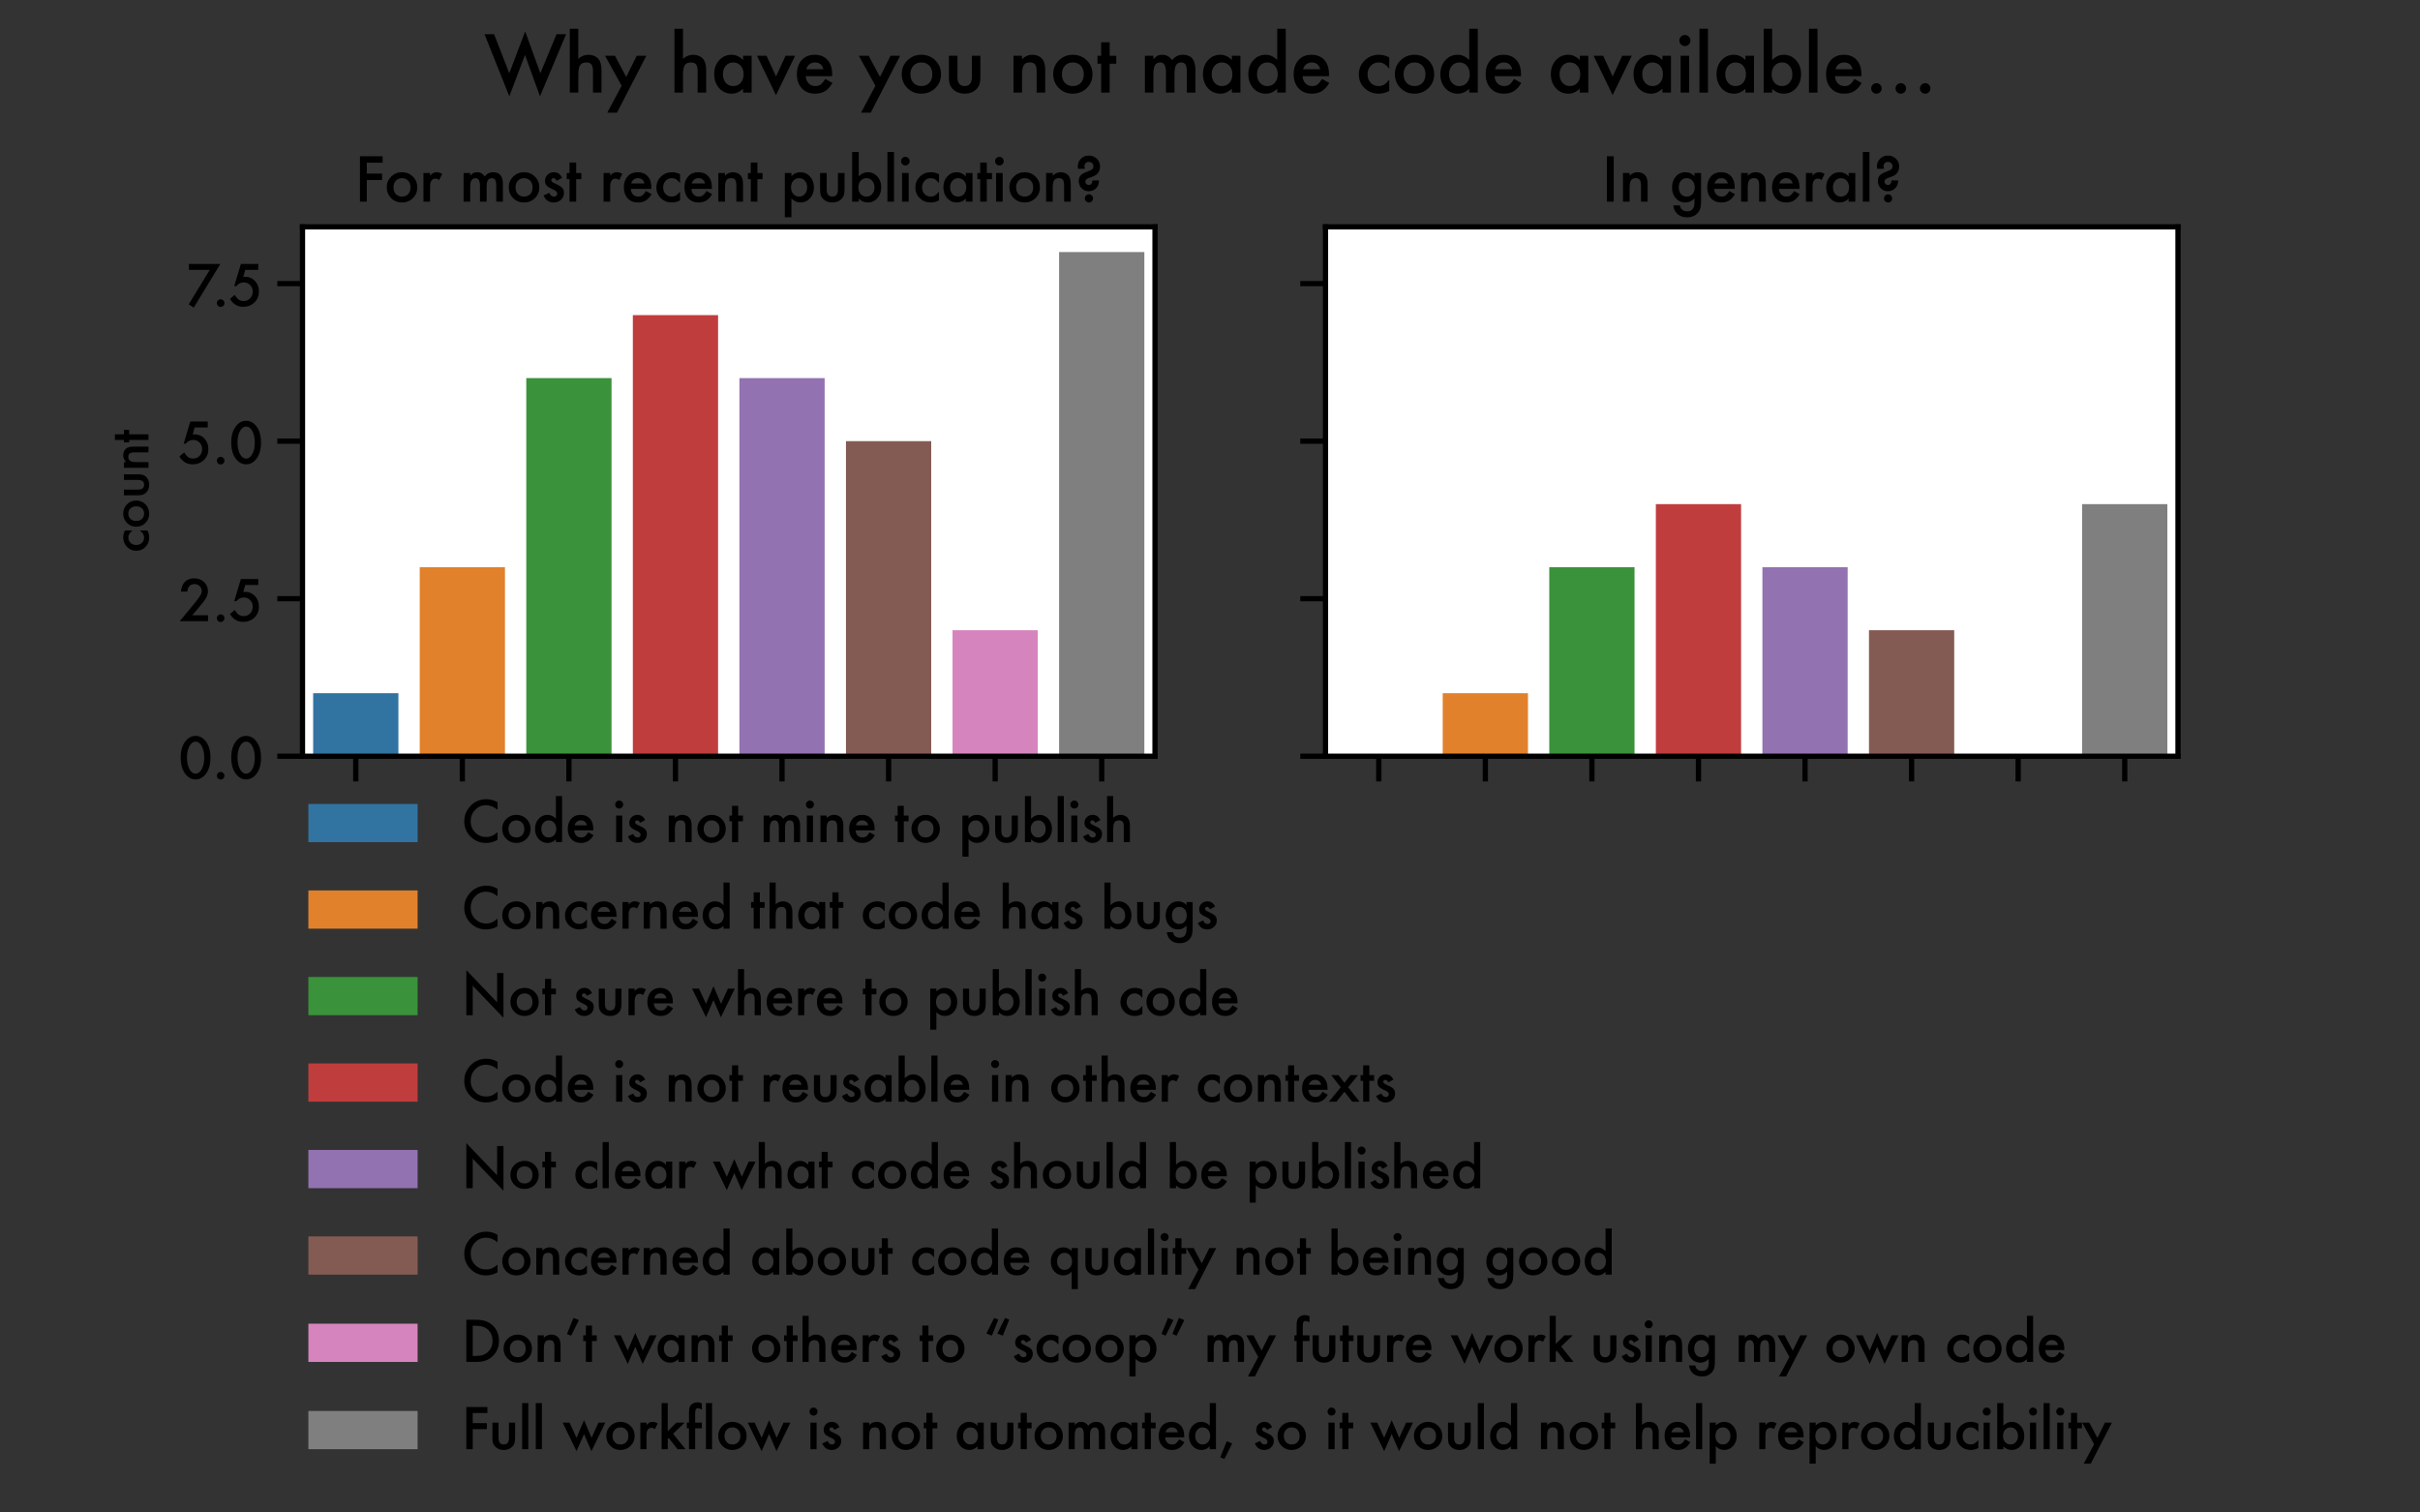 <?xml version="1.0" encoding="utf-8" standalone="no"?>
<!DOCTYPE svg PUBLIC "-//W3C//DTD SVG 1.1//EN"
  "http://www.w3.org/Graphics/SVG/1.1/DTD/svg11.dtd">
<svg xmlns:xlink="http://www.w3.org/1999/xlink" width="576pt" height="360pt" viewBox="0 0 576 360" xmlns="http://www.w3.org/2000/svg" version="1.1">
 <rect x="0" y="0" width="576" height="360" fill="#333333" stroke="none"/>
 <defs>
  <style type="text/css">*{stroke-linejoin: round; stroke-linecap: butt}</style>
 </defs>
 <g id="figure_1">
  <g id="patch_1">
   <path d="M 0 360 
L 576 360 
L 576 0 
L 0 0 
L 0 360 
z
" style="fill: none"/>
  </g>
  <g id="axes_1">
   <g id="patch_2">
    <path d="M 72 180 
L 274.909 180 
L 274.909 54 
L 72 54 
z
" style="fill: #ffffff"/>
   </g>
   <g id="patch_3">
    <path d="M 74.536 180 
L 94.827 180 
L 94.827 165 
L 74.536 165 
z
" clip-path="url(#p19bf8b4a23)" style="fill: #3274a1"/>
   </g>
   <g id="patch_4">
    <path d="M 99.9 180 
L 120.191 180 
L 120.191 135 
L 99.9 135 
z
" clip-path="url(#p19bf8b4a23)" style="fill: #e1812c"/>
   </g>
   <g id="patch_5">
    <path d="M 125.264 180 
L 145.555 180 
L 145.555 90 
L 125.264 90 
z
" clip-path="url(#p19bf8b4a23)" style="fill: #3a923a"/>
   </g>
   <g id="patch_6">
    <path d="M 150.627 180 
L 170.918 180 
L 170.918 75 
L 150.627 75 
z
" clip-path="url(#p19bf8b4a23)" style="fill: #c03d3e"/>
   </g>
   <g id="patch_7">
    <path d="M 175.991 180 
L 196.282 180 
L 196.282 90 
L 175.991 90 
z
" clip-path="url(#p19bf8b4a23)" style="fill: #9372b2"/>
   </g>
   <g id="patch_8">
    <path d="M 201.355 180 
L 221.645 180 
L 221.645 105 
L 201.355 105 
z
" clip-path="url(#p19bf8b4a23)" style="fill: #845b53"/>
   </g>
   <g id="patch_9">
    <path d="M 226.718 180 
L 247.009 180 
L 247.009 150 
L 226.718 150 
z
" clip-path="url(#p19bf8b4a23)" style="fill: #d684bd"/>
   </g>
   <g id="patch_10">
    <path d="M 252.082 180 
L 272.373 180 
L 272.373 60 
L 252.082 60 
z
" clip-path="url(#p19bf8b4a23)" style="fill: #7f7f7f"/>
   </g>
   <g id="matplotlib.axis_1">
    <g id="xtick_1">
     <g id="line2d_1">
      <defs>
       <path id="me2ea9391ff" d="M 0 0 
L 0 6 
" style="stroke: #000000; stroke-width: 1.25"/>
      </defs>
      <g>
       <use xlink:href="#me2ea9391ff" x="84.682" y="180" style="stroke: #000000; stroke-width: 1.25"/>
      </g>
     </g>
    </g>
    <g id="xtick_2">
     <g id="line2d_2">
      <g>
       <use xlink:href="#me2ea9391ff" x="110.045" y="180" style="stroke: #000000; stroke-width: 1.25"/>
      </g>
     </g>
    </g>
    <g id="xtick_3">
     <g id="line2d_3">
      <g>
       <use xlink:href="#me2ea9391ff" x="135.409" y="180" style="stroke: #000000; stroke-width: 1.25"/>
      </g>
     </g>
    </g>
    <g id="xtick_4">
     <g id="line2d_4">
      <g>
       <use xlink:href="#me2ea9391ff" x="160.773" y="180" style="stroke: #000000; stroke-width: 1.25"/>
      </g>
     </g>
    </g>
    <g id="xtick_5">
     <g id="line2d_5">
      <g>
       <use xlink:href="#me2ea9391ff" x="186.136" y="180" style="stroke: #000000; stroke-width: 1.25"/>
      </g>
     </g>
    </g>
    <g id="xtick_6">
     <g id="line2d_6">
      <g>
       <use xlink:href="#me2ea9391ff" x="211.5" y="180" style="stroke: #000000; stroke-width: 1.25"/>
      </g>
     </g>
    </g>
    <g id="xtick_7">
     <g id="line2d_7">
      <g>
       <use xlink:href="#me2ea9391ff" x="236.864" y="180" style="stroke: #000000; stroke-width: 1.25"/>
      </g>
     </g>
    </g>
    <g id="xtick_8">
     <g id="line2d_8">
      <g>
       <use xlink:href="#me2ea9391ff" x="262.227" y="180" style="stroke: #000000; stroke-width: 1.25"/>
      </g>
     </g>
    </g>
   </g>
   <g id="matplotlib.axis_2">
    <g id="ytick_1">
     <g id="line2d_9">
      <defs>
       <path id="md6c3d8baa3" d="M 0 0 
L -6 0 
" style="stroke: #000000; stroke-width: 1.25"/>
      </defs>
      <g>
       <use xlink:href="#md6c3d8baa3" x="72" y="180" style="stroke: #000000; stroke-width: 1.25"/>
      </g>
     </g>
     <g id="text_1">
      <!-- 0.0 -->
      <g transform="translate(42.441 185.36)scale(0.13 -0.13)">
       <defs>
        <path id="Futura-Medium-30" d="M 272 2444 
Q 272 3597 809 4284 
Q 1291 4906 1975 4906 
Q 2659 4906 3141 4284 
Q 3678 3597 3678 2413 
Q 3678 1231 3141 544 
Q 2659 -78 1978 -78 
Q 1297 -78 809 544 
Q 272 1231 272 2444 
z
M 988 2441 
Q 988 1638 1266 1106 
Q 1544 584 1975 584 
Q 2403 584 2684 1106 
Q 2966 1625 2966 2416 
Q 2966 3206 2684 3728 
Q 2403 4247 1975 4247 
Q 1550 4247 1269 3728 
Q 988 3213 988 2441 
z
" transform="scale(0.016)"/>
        <path id="Futura-Medium-2e" d="M 553 350 
Q 553 525 681 653 
Q 809 781 988 781 
Q 1166 781 1294 653 
Q 1422 525 1422 347 
Q 1422 166 1294 38 
Q 1169 -88 988 -88 
Q 803 -88 678 37 
Q 553 163 553 350 
z
" transform="scale(0.016)"/>
       </defs>
       <use xlink:href="#Futura-Medium-30"/>
       <use xlink:href="#Futura-Medium-2e" x="61.719"/>
       <use xlink:href="#Futura-Medium-30" x="92.578"/>
      </g>
     </g>
    </g>
    <g id="ytick_2">
     <g id="line2d_10">
      <g>
       <use xlink:href="#md6c3d8baa3" x="72" y="142.5" style="stroke: #000000; stroke-width: 1.25"/>
      </g>
     </g>
     <g id="text_2">
      <!-- 2.5 -->
      <g transform="translate(42.441 147.86)scale(0.13 -0.13)">
       <defs>
        <path id="Futura-Medium-32" d="M 1603 684 
L 3400 684 
L 3400 0 
L 159 0 
L 1834 2028 
Q 2081 2331 2248 2553 
Q 2416 2775 2503 2925 
Q 2681 3219 2681 3453 
Q 2681 3791 2443 4019 
Q 2206 4247 1856 4247 
Q 1125 4247 1019 3381 
L 294 3381 
Q 469 4906 1834 4906 
Q 2494 4906 2941 4488 
Q 3391 4069 3391 3450 
Q 3391 3056 3181 2678 
Q 3075 2481 2870 2211 
Q 2666 1941 2353 1572 
L 1603 684 
z
" transform="scale(0.016)"/>
        <path id="Futura-Medium-35" d="M 3366 4144 
L 1878 4144 
L 1641 3344 
Q 1694 3350 1742 3353 
Q 1791 3356 1831 3356 
Q 2534 3356 2984 2881 
Q 3438 2409 3438 1672 
Q 3438 909 2925 415 
Q 2413 -78 1634 -78 
Q 675 -78 122 822 
L 672 1288 
Q 900 900 1131 741 
Q 1363 584 1697 584 
Q 2134 584 2431 891 
Q 2728 1206 2728 1656 
Q 2728 2119 2434 2413 
Q 2141 2716 1700 2716 
Q 1209 2716 853 2288 
L 613 2288 
L 1372 4825 
L 3366 4825 
L 3366 4144 
z
" transform="scale(0.016)"/>
       </defs>
       <use xlink:href="#Futura-Medium-32"/>
       <use xlink:href="#Futura-Medium-2e" x="61.719"/>
       <use xlink:href="#Futura-Medium-35" x="92.578"/>
      </g>
     </g>
    </g>
    <g id="ytick_3">
     <g id="line2d_11">
      <g>
       <use xlink:href="#md6c3d8baa3" x="72" y="105" style="stroke: #000000; stroke-width: 1.25"/>
      </g>
     </g>
     <g id="text_3">
      <!-- 5.0 -->
      <g transform="translate(42.441 110.36)scale(0.13 -0.13)">
       <use xlink:href="#Futura-Medium-35"/>
       <use xlink:href="#Futura-Medium-2e" x="61.719"/>
       <use xlink:href="#Futura-Medium-30" x="92.578"/>
      </g>
     </g>
    </g>
    <g id="ytick_4">
     <g id="line2d_12">
      <g>
       <use xlink:href="#md6c3d8baa3" x="72" y="67.5" style="stroke: #000000; stroke-width: 1.25"/>
      </g>
     </g>
     <g id="text_4">
      <!-- 7.5 -->
      <g transform="translate(44.278 72.86)scale(0.13 -0.13)">
       <defs>
        <path id="Futura-Medium-37" d="M 2713 4144 
L 331 4144 
L 331 4825 
L 3928 4825 
L 884 -166 
L 306 200 
L 2713 4144 
z
" transform="scale(0.016)"/>
       </defs>
       <use xlink:href="#Futura-Medium-37"/>
       <use xlink:href="#Futura-Medium-2e" x="47.594"/>
       <use xlink:href="#Futura-Medium-35" x="78.453"/>
      </g>
     </g>
    </g>
    <g id="text_5">
     <!-- count -->
     <g transform="translate(35.336 131.666)rotate(-90)scale(0.12 -0.12)">
      <defs>
       <path id="Futura-Medium-63" d="M 2813 2913 
L 2813 1978 
Q 2572 2272 2381 2381 
Q 2194 2494 1941 2494 
Q 1544 2494 1281 2216 
Q 1019 1938 1019 1519 
Q 1019 1091 1272 816 
Q 1528 541 1925 541 
Q 2178 541 2372 650 
Q 2559 756 2813 1063 
L 2813 134 
Q 2384 -88 1956 -88 
Q 1250 -88 775 369 
Q 300 828 300 1509 
Q 300 2191 781 2659 
Q 1263 3128 1963 3128 
Q 2413 3128 2813 2913 
z
" transform="scale(0.016)"/>
       <path id="Futura-Medium-6f" d="M 300 1544 
Q 300 2203 772 2665 
Q 1244 3128 1922 3128 
Q 2603 3128 3078 2663 
Q 3547 2197 3547 1519 
Q 3547 834 3075 372 
Q 2600 -88 1909 -88 
Q 1225 -88 763 381 
Q 300 844 300 1544 
z
M 1019 1531 
Q 1019 1075 1263 809 
Q 1513 541 1922 541 
Q 2334 541 2581 806 
Q 2828 1072 2828 1516 
Q 2828 1959 2581 2225 
Q 2331 2494 1922 2494 
Q 1519 2494 1269 2225 
Q 1019 1956 1019 1531 
z
" transform="scale(0.016)"/>
       <path id="Futura-Medium-75" d="M 1147 3044 
L 1147 1297 
Q 1147 541 1744 541 
Q 2341 541 2341 1297 
L 2341 3044 
L 3044 3044 
L 3044 1281 
Q 3044 916 2953 650 
Q 2866 413 2650 222 
Q 2294 -88 1744 -88 
Q 1197 -88 841 222 
Q 622 413 531 650 
Q 444 863 444 1281 
L 444 3044 
L 1147 3044 
z
" transform="scale(0.016)"/>
       <path id="Futura-Medium-6e" d="M 444 3044 
L 1150 3044 
L 1150 2763 
Q 1519 3128 1981 3128 
Q 2513 3128 2809 2794 
Q 3066 2509 3066 1866 
L 3066 0 
L 2359 0 
L 2359 1700 
Q 2359 2150 2234 2322 
Q 2113 2497 1791 2497 
Q 1441 2497 1294 2266 
Q 1150 2038 1150 1469 
L 1150 0 
L 444 0 
L 444 3044 
z
" transform="scale(0.016)"/>
       <path id="Futura-Medium-74" d="M 1169 2388 
L 1169 0 
L 466 0 
L 466 2388 
L 166 2388 
L 166 3044 
L 466 3044 
L 466 4159 
L 1169 4159 
L 1169 3044 
L 1716 3044 
L 1716 2388 
L 1169 2388 
z
" transform="scale(0.016)"/>
      </defs>
      <use xlink:href="#Futura-Medium-63"/>
      <use xlink:href="#Futura-Medium-6f" x="47.656"/>
      <use xlink:href="#Futura-Medium-75" x="107.764"/>
      <use xlink:href="#Futura-Medium-6e" x="162.256"/>
      <use xlink:href="#Futura-Medium-74" x="217.09"/>
     </g>
    </g>
   </g>
   <g id="patch_11">
    <path d="M 72 180 
L 72 54 
" style="fill: none; stroke: #000000; stroke-width: 1.25; stroke-linejoin: miter; stroke-linecap: square"/>
   </g>
   <g id="patch_12">
    <path d="M 274.909 180 
L 274.909 54 
" style="fill: none; stroke: #000000; stroke-width: 1.25; stroke-linejoin: miter; stroke-linecap: square"/>
   </g>
   <g id="patch_13">
    <path d="M 72 180 
L 274.909 180 
" style="fill: none; stroke: #000000; stroke-width: 1.25; stroke-linejoin: miter; stroke-linecap: square"/>
   </g>
   <g id="patch_14">
    <path d="M 72 54 
L 274.909 54 
" style="fill: none; stroke: #000000; stroke-width: 1.25; stroke-linejoin: miter; stroke-linecap: square"/>
   </g>
   <g id="text_6">
    <!-- For most recent publication? -->
    <g transform="translate(84.384 48)scale(0.14 -0.14)">
     <defs>
      <path id="Futura-Medium-46" d="M 2988 4141 
L 1306 4141 
L 1306 2981 
L 2928 2981 
L 2928 2297 
L 1306 2297 
L 1306 0 
L 578 0 
L 578 4825 
L 2988 4825 
L 2988 4141 
z
" transform="scale(0.016)"/>
      <path id="Futura-Medium-72" d="M 444 3044 
L 1147 3044 
L 1147 2772 
Q 1341 2975 1491 3050 
Q 1644 3128 1853 3128 
Q 2131 3128 2434 2947 
L 2113 2303 
Q 1913 2447 1722 2447 
Q 1147 2447 1147 1578 
L 1147 0 
L 444 0 
L 444 3044 
z
" transform="scale(0.016)"/>
      <path id="Futura-Medium-20" transform="scale(0.016)"/>
      <path id="Futura-Medium-6d" d="M 444 3044 
L 1147 3044 
L 1147 2763 
Q 1350 2975 1494 3050 
Q 1647 3128 1878 3128 
Q 2394 3128 2694 2678 
Q 3025 3128 3591 3128 
Q 4619 3128 4619 1881 
L 4619 0 
L 3913 0 
L 3913 1691 
Q 3913 2128 3806 2309 
Q 3697 2494 3447 2494 
Q 3156 2494 3023 2275 
Q 2891 2056 2891 1572 
L 2891 0 
L 2184 0 
L 2184 1681 
Q 2184 2494 1716 2494 
Q 1419 2494 1283 2272 
Q 1147 2050 1147 1572 
L 1147 0 
L 444 0 
L 444 3044 
z
" transform="scale(0.016)"/>
      <path id="Futura-Medium-73" d="M 2213 2525 
L 1631 2216 
Q 1494 2497 1291 2497 
Q 1194 2497 1125 2433 
Q 1056 2369 1056 2269 
Q 1056 2094 1463 1922 
Q 2022 1681 2215 1478 
Q 2409 1275 2409 931 
Q 2409 491 2084 194 
Q 1769 -88 1322 -88 
Q 556 -88 238 659 
L 838 938 
Q 963 719 1028 659 
Q 1156 541 1334 541 
Q 1691 541 1691 866 
Q 1691 1053 1416 1216 
Q 1309 1269 1203 1319 
Q 1097 1369 988 1422 
Q 681 1572 556 1722 
Q 397 1913 397 2213 
Q 397 2609 669 2869 
Q 947 3128 1344 3128 
Q 1928 3128 2213 2525 
z
" transform="scale(0.016)"/>
      <path id="Futura-Medium-65" d="M 3216 1356 
L 1034 1356 
Q 1063 981 1278 759 
Q 1494 541 1831 541 
Q 2094 541 2266 666 
Q 2434 791 2650 1128 
L 3244 797 
Q 3106 563 2953 395 
Q 2800 228 2625 120 
Q 2450 13 2247 -37 
Q 2044 -88 1806 -88 
Q 1125 -88 713 350 
Q 300 791 300 1519 
Q 300 2241 700 2688 
Q 1103 3128 1769 3128 
Q 2441 3128 2831 2700 
Q 3219 2275 3219 1522 
L 3216 1356 
z
M 2494 1931 
Q 2347 2494 1784 2494 
Q 1656 2494 1543 2455 
Q 1431 2416 1339 2342 
Q 1247 2269 1181 2166 
Q 1116 2063 1081 1931 
L 2494 1931 
z
" transform="scale(0.016)"/>
      <path id="Futura-Medium-70" d="M 1147 -1656 
L 444 -1656 
L 444 3044 
L 1147 3044 
L 1147 2713 
Q 1563 3128 2091 3128 
Q 2719 3128 3125 2666 
Q 3538 2206 3538 1506 
Q 3538 822 3128 366 
Q 2722 -88 2103 -88 
Q 1569 -88 1147 341 
L 1147 -1656 
z
M 2819 1503 
Q 2819 1941 2581 2216 
Q 2341 2494 1975 2494 
Q 1588 2494 1347 2225 
Q 1106 1956 1106 1519 
Q 1106 1091 1347 813 
Q 1584 541 1972 541 
Q 2338 541 2575 816 
Q 2819 1091 2819 1503 
z
" transform="scale(0.016)"/>
      <path id="Futura-Medium-62" d="M 1147 5278 
L 1147 2691 
Q 1569 3128 2103 3128 
Q 2719 3128 3128 2669 
Q 3538 2213 3538 1531 
Q 3538 828 3125 369 
Q 2716 -88 2091 -88 
Q 1563 -88 1147 319 
L 1147 0 
L 444 0 
L 444 5278 
L 1147 5278 
z
M 2819 1500 
Q 2819 1938 2581 2213 
Q 2341 2494 1978 2494 
Q 1591 2494 1347 2222 
Q 1106 1953 1106 1522 
Q 1106 1078 1344 813 
Q 1581 541 1969 541 
Q 2334 541 2575 813 
Q 2819 1088 2819 1500 
z
" transform="scale(0.016)"/>
      <path id="Futura-Medium-6c" d="M 1147 5278 
L 1147 0 
L 444 0 
L 444 5278 
L 1147 5278 
z
" transform="scale(0.016)"/>
      <path id="Futura-Medium-69" d="M 1147 3044 
L 1147 0 
L 444 0 
L 444 3044 
L 1147 3044 
z
M 338 4309 
Q 338 4494 472 4628 
Q 606 4763 794 4763 
Q 984 4763 1119 4628 
Q 1253 4497 1253 4306 
Q 1253 4116 1119 3981 
Q 988 3847 797 3847 
Q 606 3847 472 3981 
Q 338 4116 338 4309 
z
" transform="scale(0.016)"/>
      <path id="Futura-Medium-61" d="M 2688 3044 
L 3394 3044 
L 3394 0 
L 2688 0 
L 2688 319 
Q 2253 -88 1753 -88 
Q 1122 -88 709 369 
Q 300 834 300 1531 
Q 300 2216 709 2672 
Q 1119 3128 1734 3128 
Q 2266 3128 2688 2691 
L 2688 3044 
z
M 1019 1531 
Q 1019 1094 1253 819 
Q 1494 541 1859 541 
Q 2250 541 2491 809 
Q 2731 1088 2731 1516 
Q 2731 1944 2491 2222 
Q 2250 2494 1866 2494 
Q 1503 2494 1259 2219 
Q 1019 1941 1019 1531 
z
" transform="scale(0.016)"/>
      <path id="Futura-Medium-3f" d="M 1934 2253 
L 2641 2253 
Q 2641 1778 2388 1488 
Q 2059 1109 1547 1109 
Q 1097 1109 794 1422 
Q 488 1738 488 2194 
Q 488 2556 678 2775 
Q 872 2997 1334 3163 
Q 1794 3331 1916 3434 
Q 2041 3538 2041 3753 
Q 2041 3969 1911 4095 
Q 1781 4222 1566 4222 
Q 1350 4222 1222 4097 
Q 1094 3972 1094 3756 
Q 1094 3659 1131 3488 
L 403 3488 
Q 397 3569 392 3631 
Q 388 3694 388 3744 
Q 388 4238 722 4566 
Q 1053 4894 1559 4894 
Q 2069 4894 2409 4562 
Q 2750 4231 2750 3734 
Q 2750 3225 2409 2913 
Q 2194 2716 1597 2531 
Q 1191 2406 1191 2138 
Q 1191 2063 1220 1995 
Q 1250 1928 1300 1878 
Q 1350 1828 1417 1800 
Q 1484 1772 1559 1772 
Q 1903 1772 1934 2253 
z
M 1138 350 
Q 1138 525 1266 653 
Q 1394 781 1572 781 
Q 1750 781 1878 653 
Q 2006 525 2006 347 
Q 2006 166 1878 38 
Q 1753 -88 1575 -88 
Q 1391 -88 1266 38 
Q 1138 166 1138 350 
z
" transform="scale(0.016)"/>
     </defs>
     <use xlink:href="#Futura-Medium-46"/>
     <use xlink:href="#Futura-Medium-6f" x="49.955"/>
     <use xlink:href="#Futura-Medium-72" x="110.062"/>
     <use xlink:href="#Futura-Medium-20" x="147.465"/>
     <use xlink:href="#Futura-Medium-6d" x="178.324"/>
     <use xlink:href="#Futura-Medium-6f" x="257.426"/>
     <use xlink:href="#Futura-Medium-73" x="317.533"/>
     <use xlink:href="#Futura-Medium-74" x="358.109"/>
     <use xlink:href="#Futura-Medium-20" x="385.453"/>
     <use xlink:href="#Futura-Medium-72" x="416.312"/>
     <use xlink:href="#Futura-Medium-65" x="453.09"/>
     <use xlink:href="#Futura-Medium-63" x="508.412"/>
     <use xlink:href="#Futura-Medium-65" x="556.068"/>
     <use xlink:href="#Futura-Medium-6e" x="611.391"/>
     <use xlink:href="#Futura-Medium-74" x="666.225"/>
     <use xlink:href="#Futura-Medium-20" x="693.568"/>
     <use xlink:href="#Futura-Medium-70" x="724.428"/>
     <use xlink:href="#Futura-Medium-75" x="784.389"/>
     <use xlink:href="#Futura-Medium-62" x="838.881"/>
     <use xlink:href="#Futura-Medium-6c" x="898.842"/>
     <use xlink:href="#Futura-Medium-69" x="923.744"/>
     <use xlink:href="#Futura-Medium-63" x="948.646"/>
     <use xlink:href="#Futura-Medium-61" x="996.303"/>
     <use xlink:href="#Futura-Medium-74" x="1056.264"/>
     <use xlink:href="#Futura-Medium-69" x="1083.607"/>
     <use xlink:href="#Futura-Medium-6f" x="1108.51"/>
     <use xlink:href="#Futura-Medium-6e" x="1168.617"/>
     <use xlink:href="#Futura-Medium-3f" x="1223.451"/>
    </g>
   </g>
  </g>
  <g id="axes_2">
   <g id="patch_15">
    <path d="M 315.491 180 
L 518.4 180 
L 518.4 54 
L 315.491 54 
z
" style="fill: #ffffff"/>
   </g>
   <g id="patch_16">
    <path d="M 0 0 
z
" clip-path="url(#pbb1d80aa99)" style="fill: #3274a1"/>
   </g>
   <g id="patch_17">
    <path d="M 343.391 180 
L 363.682 180 
L 363.682 165 
L 343.391 165 
z
" clip-path="url(#pbb1d80aa99)" style="fill: #e1812c"/>
   </g>
   <g id="patch_18">
    <path d="M 368.755 180 
L 389.045 180 
L 389.045 135 
L 368.755 135 
z
" clip-path="url(#pbb1d80aa99)" style="fill: #3a923a"/>
   </g>
   <g id="patch_19">
    <path d="M 394.118 180 
L 414.409 180 
L 414.409 120 
L 394.118 120 
z
" clip-path="url(#pbb1d80aa99)" style="fill: #c03d3e"/>
   </g>
   <g id="patch_20">
    <path d="M 419.482 180 
L 439.773 180 
L 439.773 135 
L 419.482 135 
z
" clip-path="url(#pbb1d80aa99)" style="fill: #9372b2"/>
   </g>
   <g id="patch_21">
    <path d="M 444.845 180 
L 465.136 180 
L 465.136 150 
L 444.845 150 
z
" clip-path="url(#pbb1d80aa99)" style="fill: #845b53"/>
   </g>
   <g id="patch_22">
    <path d="M 0 0 
z
" clip-path="url(#pbb1d80aa99)" style="fill: #d684bd"/>
   </g>
   <g id="patch_23">
    <path d="M 495.573 180 
L 515.864 180 
L 515.864 120 
L 495.573 120 
z
" clip-path="url(#pbb1d80aa99)" style="fill: #7f7f7f"/>
   </g>
   <g id="matplotlib.axis_3">
    <g id="xtick_9">
     <g id="line2d_13">
      <g>
       <use xlink:href="#me2ea9391ff" x="328.173" y="180" style="stroke: #000000; stroke-width: 1.25"/>
      </g>
     </g>
    </g>
    <g id="xtick_10">
     <g id="line2d_14">
      <g>
       <use xlink:href="#me2ea9391ff" x="353.536" y="180" style="stroke: #000000; stroke-width: 1.25"/>
      </g>
     </g>
    </g>
    <g id="xtick_11">
     <g id="line2d_15">
      <g>
       <use xlink:href="#me2ea9391ff" x="378.9" y="180" style="stroke: #000000; stroke-width: 1.25"/>
      </g>
     </g>
    </g>
    <g id="xtick_12">
     <g id="line2d_16">
      <g>
       <use xlink:href="#me2ea9391ff" x="404.264" y="180" style="stroke: #000000; stroke-width: 1.25"/>
      </g>
     </g>
    </g>
    <g id="xtick_13">
     <g id="line2d_17">
      <g>
       <use xlink:href="#me2ea9391ff" x="429.627" y="180" style="stroke: #000000; stroke-width: 1.25"/>
      </g>
     </g>
    </g>
    <g id="xtick_14">
     <g id="line2d_18">
      <g>
       <use xlink:href="#me2ea9391ff" x="454.991" y="180" style="stroke: #000000; stroke-width: 1.25"/>
      </g>
     </g>
    </g>
    <g id="xtick_15">
     <g id="line2d_19">
      <g>
       <use xlink:href="#me2ea9391ff" x="480.355" y="180" style="stroke: #000000; stroke-width: 1.25"/>
      </g>
     </g>
    </g>
    <g id="xtick_16">
     <g id="line2d_20">
      <g>
       <use xlink:href="#me2ea9391ff" x="505.718" y="180" style="stroke: #000000; stroke-width: 1.25"/>
      </g>
     </g>
    </g>
   </g>
   <g id="matplotlib.axis_4">
    <g id="ytick_5">
     <g id="line2d_21">
      <g>
       <use xlink:href="#md6c3d8baa3" x="315.491" y="180" style="stroke: #000000; stroke-width: 1.25"/>
      </g>
     </g>
    </g>
    <g id="ytick_6">
     <g id="line2d_22">
      <g>
       <use xlink:href="#md6c3d8baa3" x="315.491" y="142.5" style="stroke: #000000; stroke-width: 1.25"/>
      </g>
     </g>
    </g>
    <g id="ytick_7">
     <g id="line2d_23">
      <g>
       <use xlink:href="#md6c3d8baa3" x="315.491" y="105" style="stroke: #000000; stroke-width: 1.25"/>
      </g>
     </g>
    </g>
    <g id="ytick_8">
     <g id="line2d_24">
      <g>
       <use xlink:href="#md6c3d8baa3" x="315.491" y="67.5" style="stroke: #000000; stroke-width: 1.25"/>
      </g>
     </g>
    </g>
   </g>
   <g id="patch_24">
    <path d="M 315.491 180 
L 315.491 54 
" style="fill: none; stroke: #000000; stroke-width: 1.25; stroke-linejoin: miter; stroke-linecap: square"/>
   </g>
   <g id="patch_25">
    <path d="M 518.4 180 
L 518.4 54 
" style="fill: none; stroke: #000000; stroke-width: 1.25; stroke-linejoin: miter; stroke-linecap: square"/>
   </g>
   <g id="patch_26">
    <path d="M 315.491 180 
L 518.4 180 
" style="fill: none; stroke: #000000; stroke-width: 1.25; stroke-linejoin: miter; stroke-linecap: square"/>
   </g>
   <g id="patch_27">
    <path d="M 315.491 54 
L 518.4 54 
" style="fill: none; stroke: #000000; stroke-width: 1.25; stroke-linejoin: miter; stroke-linecap: square"/>
   </g>
   <g id="text_7">
    <!-- In general? -->
    <g transform="translate(381.168 48)scale(0.14 -0.14)">
     <defs>
      <path id="Futura-Medium-49" d="M 1306 4825 
L 1306 0 
L 578 0 
L 578 4825 
L 1306 4825 
z
" transform="scale(0.016)"/>
      <path id="Futura-Medium-67" d="M 3388 72 
Q 3388 -144 3373 -308 
Q 3359 -472 3334 -597 
Q 3259 -941 3041 -1188 
Q 2628 -1663 1906 -1663 
Q 1297 -1663 903 -1334 
Q 497 -997 434 -400 
L 1141 -400 
Q 1181 -625 1275 -747 
Q 1494 -1031 1913 -1031 
Q 2684 -1031 2684 -84 
L 2684 341 
Q 2266 -88 1719 -88 
Q 1097 -88 700 363 
Q 300 819 300 1503 
Q 300 2169 672 2634 
Q 1072 3128 1728 3128 
Q 2303 3128 2684 2700 
L 2684 3044 
L 3388 3044 
L 3388 72 
z
M 2713 1516 
Q 2713 1959 2475 2225 
Q 2234 2497 1859 2497 
Q 1459 2497 1228 2200 
Q 1019 1934 1019 1513 
Q 1019 1097 1228 831 
Q 1456 541 1859 541 
Q 2263 541 2497 834 
Q 2713 1100 2713 1516 
z
" transform="scale(0.016)"/>
     </defs>
     <use xlink:href="#Futura-Medium-49"/>
     <use xlink:href="#Futura-Medium-6e" x="29.492"/>
     <use xlink:href="#Futura-Medium-20" x="84.326"/>
     <use xlink:href="#Futura-Medium-67" x="115.186"/>
     <use xlink:href="#Futura-Medium-65" x="175.049"/>
     <use xlink:href="#Futura-Medium-6e" x="230.371"/>
     <use xlink:href="#Futura-Medium-65" x="285.205"/>
     <use xlink:href="#Futura-Medium-72" x="340.527"/>
     <use xlink:href="#Futura-Medium-61" x="377.305"/>
     <use xlink:href="#Futura-Medium-6c" x="437.266"/>
     <use xlink:href="#Futura-Medium-3f" x="462.168"/>
    </g>
   </g>
  </g>
  <g id="text_8">
   <!-- Why have you not made code available… -->
   <g transform="translate(115.252 22.044)scale(0.18 -0.18)">
    <defs>
     <path id="Futura-Medium-57" d="M 816 4825 
L 2072 1600 
L 3384 5059 
L 4641 1600 
L 5975 4825 
L 6766 4825 
L 4609 -306 
L 3369 3113 
L 2075 -309 
L 25 4825 
L 816 4825 
z
" transform="scale(0.016)"/>
     <path id="Futura-Medium-68" d="M 444 5278 
L 1147 5278 
L 1147 2791 
Q 1522 3128 1975 3128 
Q 2491 3128 2800 2794 
Q 3063 2503 3063 1866 
L 3063 0 
L 2359 0 
L 2359 1800 
Q 2359 2166 2229 2330 
Q 2100 2494 1813 2494 
Q 1444 2494 1294 2266 
Q 1147 2034 1147 1472 
L 1147 0 
L 444 0 
L 444 5278 
z
" transform="scale(0.016)"/>
     <path id="Futura-Medium-79" d="M 1403 566 
L 34 3044 
L 850 3044 
L 1781 1294 
L 2650 3044 
L 3444 3044 
L 1019 -1656 
L 216 -1656 
L 1403 566 
z
" transform="scale(0.016)"/>
     <path id="Futura-Medium-76" d="M 822 3044 
L 1609 1334 
L 2394 3044 
L 3184 3044 
L 1603 -209 
L 34 3044 
L 822 3044 
z
" transform="scale(0.016)"/>
     <path id="Futura-Medium-64" d="M 2688 5278 
L 3394 5278 
L 3394 0 
L 2688 0 
L 2688 319 
Q 2272 -88 1747 -88 
Q 1122 -88 709 369 
Q 300 834 300 1531 
Q 300 2213 709 2669 
Q 1116 3128 1731 3128 
Q 2266 3128 2688 2691 
L 2688 5278 
z
M 1019 1531 
Q 1019 1094 1253 819 
Q 1494 541 1859 541 
Q 2250 541 2491 809 
Q 2731 1088 2731 1516 
Q 2731 1944 2491 2222 
Q 2250 2494 1866 2494 
Q 1503 2494 1259 2219 
Q 1019 1941 1019 1531 
z
" transform="scale(0.016)"/>
     <path id="Futura-Medium-2026" d="M 572 350 
Q 572 525 700 653 
Q 828 781 1006 781 
Q 1184 781 1312 653 
Q 1441 525 1441 347 
Q 1441 166 1313 38 
Q 1188 -88 1006 -88 
Q 822 -88 697 37 
Q 572 163 572 350 
z
M 2584 350 
Q 2584 525 2712 653 
Q 2841 781 3019 781 
Q 3200 781 3328 653 
Q 3456 525 3456 347 
Q 3456 166 3328 38 
Q 3203 -88 3022 -88 
Q 2838 -88 2713 38 
Q 2584 166 2584 350 
z
M 4600 350 
Q 4600 525 4728 653 
Q 4856 781 5034 781 
Q 5213 781 5341 653 
Q 5469 525 5469 347 
Q 5469 166 5341 38 
Q 5216 -88 5038 -88 
Q 4853 -88 4728 38 
Q 4600 166 4600 350 
z
" transform="scale(0.016)"/>
    </defs>
    <use xlink:href="#Futura-Medium-57"/>
    <use xlink:href="#Futura-Medium-68" x="106.055"/>
    <use xlink:href="#Futura-Medium-79" x="159.264"/>
    <use xlink:href="#Futura-Medium-20" x="213.609"/>
    <use xlink:href="#Futura-Medium-68" x="244.469"/>
    <use xlink:href="#Futura-Medium-61" x="299.303"/>
    <use xlink:href="#Futura-Medium-76" x="360.139"/>
    <use xlink:href="#Futura-Medium-65" x="408.633"/>
    <use xlink:href="#Futura-Medium-20" x="463.955"/>
    <use xlink:href="#Futura-Medium-79" x="494.814"/>
    <use xlink:href="#Futura-Medium-6f" x="547.285"/>
    <use xlink:href="#Futura-Medium-75" x="607.393"/>
    <use xlink:href="#Futura-Medium-20" x="661.885"/>
    <use xlink:href="#Futura-Medium-6e" x="692.744"/>
    <use xlink:href="#Futura-Medium-6f" x="747.578"/>
    <use xlink:href="#Futura-Medium-74" x="808.311"/>
    <use xlink:href="#Futura-Medium-20" x="835.654"/>
    <use xlink:href="#Futura-Medium-6d" x="866.514"/>
    <use xlink:href="#Futura-Medium-61" x="945.615"/>
    <use xlink:href="#Futura-Medium-64" x="1005.576"/>
    <use xlink:href="#Futura-Medium-65" x="1065.537"/>
    <use xlink:href="#Futura-Medium-20" x="1120.859"/>
    <use xlink:href="#Futura-Medium-63" x="1151.719"/>
    <use xlink:href="#Futura-Medium-6f" x="1199.375"/>
    <use xlink:href="#Futura-Medium-64" x="1259.482"/>
    <use xlink:href="#Futura-Medium-65" x="1319.443"/>
    <use xlink:href="#Futura-Medium-20" x="1374.766"/>
    <use xlink:href="#Futura-Medium-61" x="1405.625"/>
    <use xlink:href="#Futura-Medium-76" x="1466.461"/>
    <use xlink:href="#Futura-Medium-61" x="1514.955"/>
    <use xlink:href="#Futura-Medium-69" x="1574.916"/>
    <use xlink:href="#Futura-Medium-6c" x="1599.818"/>
    <use xlink:href="#Futura-Medium-61" x="1624.721"/>
    <use xlink:href="#Futura-Medium-62" x="1684.682"/>
    <use xlink:href="#Futura-Medium-6c" x="1744.643"/>
    <use xlink:href="#Futura-Medium-65" x="1769.545"/>
    <use xlink:href="#Futura-Medium-2026" x="1824.867"/>
   </g>
  </g>
  <g id="legend_1">
   <g id="patch_28">
    <path d="M 73.398 200.455 
L 99.398 200.455 
L 99.398 191.355 
L 73.398 191.355 
z
" style="fill: #3274a1"/>
   </g>
   <g id="text_9">
    <!-- Code is not mine to publish -->
    <g transform="translate(109.798 200.455)scale(0.13 -0.13)">
     <defs>
      <path id="Futura-Medium-43" d="M 4144 4566 
L 4144 3703 
Q 3513 4231 2838 4231 
Q 2094 4231 1584 3697 
Q 1072 3166 1072 2397 
Q 1072 1638 1584 1116 
Q 2097 594 2841 594 
Q 3225 594 3494 719 
Q 3644 781 3805 887 
Q 3966 994 4144 1144 
L 4144 266 
Q 3519 -88 2831 -88 
Q 1797 -88 1066 634 
Q 338 1363 338 2391 
Q 338 3313 947 4034 
Q 1697 4919 2888 4919 
Q 3538 4919 4144 4566 
z
" transform="scale(0.016)"/>
     </defs>
     <use xlink:href="#Futura-Medium-43"/>
     <use xlink:href="#Futura-Medium-6f" x="70.068"/>
     <use xlink:href="#Futura-Medium-64" x="130.176"/>
     <use xlink:href="#Futura-Medium-65" x="190.137"/>
     <use xlink:href="#Futura-Medium-20" x="245.459"/>
     <use xlink:href="#Futura-Medium-69" x="276.318"/>
     <use xlink:href="#Futura-Medium-73" x="301.221"/>
     <use xlink:href="#Futura-Medium-20" x="341.797"/>
     <use xlink:href="#Futura-Medium-6e" x="372.656"/>
     <use xlink:href="#Futura-Medium-6f" x="427.49"/>
     <use xlink:href="#Futura-Medium-74" x="488.223"/>
     <use xlink:href="#Futura-Medium-20" x="515.566"/>
     <use xlink:href="#Futura-Medium-6d" x="546.426"/>
     <use xlink:href="#Futura-Medium-69" x="625.527"/>
     <use xlink:href="#Futura-Medium-6e" x="650.43"/>
     <use xlink:href="#Futura-Medium-65" x="705.264"/>
     <use xlink:href="#Futura-Medium-20" x="760.586"/>
     <use xlink:href="#Futura-Medium-74" x="791.445"/>
     <use xlink:href="#Futura-Medium-6f" x="819.414"/>
     <use xlink:href="#Futura-Medium-20" x="879.521"/>
     <use xlink:href="#Futura-Medium-70" x="910.381"/>
     <use xlink:href="#Futura-Medium-75" x="970.342"/>
     <use xlink:href="#Futura-Medium-62" x="1024.834"/>
     <use xlink:href="#Futura-Medium-6c" x="1084.795"/>
     <use xlink:href="#Futura-Medium-69" x="1109.697"/>
     <use xlink:href="#Futura-Medium-73" x="1134.6"/>
     <use xlink:href="#Futura-Medium-68" x="1175.176"/>
    </g>
   </g>
   <g id="patch_29">
    <path d="M 73.398 221.04 
L 99.398 221.04 
L 99.398 211.94 
L 73.398 211.94 
z
" style="fill: #e1812c"/>
   </g>
   <g id="text_10">
    <!-- Concerned that code has bugs -->
    <g transform="translate(109.798 221.04)scale(0.13 -0.13)">
     <use xlink:href="#Futura-Medium-43"/>
     <use xlink:href="#Futura-Medium-6f" x="70.068"/>
     <use xlink:href="#Futura-Medium-6e" x="130.176"/>
     <use xlink:href="#Futura-Medium-63" x="185.01"/>
     <use xlink:href="#Futura-Medium-65" x="232.666"/>
     <use xlink:href="#Futura-Medium-72" x="287.988"/>
     <use xlink:href="#Futura-Medium-6e" x="326.891"/>
     <use xlink:href="#Futura-Medium-65" x="381.725"/>
     <use xlink:href="#Futura-Medium-64" x="437.047"/>
     <use xlink:href="#Futura-Medium-20" x="497.008"/>
     <use xlink:href="#Futura-Medium-74" x="527.867"/>
     <use xlink:href="#Futura-Medium-68" x="557.211"/>
     <use xlink:href="#Futura-Medium-61" x="612.045"/>
     <use xlink:href="#Futura-Medium-74" x="672.006"/>
     <use xlink:href="#Futura-Medium-20" x="699.35"/>
     <use xlink:href="#Futura-Medium-63" x="730.209"/>
     <use xlink:href="#Futura-Medium-6f" x="777.865"/>
     <use xlink:href="#Futura-Medium-64" x="837.973"/>
     <use xlink:href="#Futura-Medium-65" x="897.934"/>
     <use xlink:href="#Futura-Medium-20" x="953.256"/>
     <use xlink:href="#Futura-Medium-68" x="984.115"/>
     <use xlink:href="#Futura-Medium-61" x="1038.949"/>
     <use xlink:href="#Futura-Medium-73" x="1098.91"/>
     <use xlink:href="#Futura-Medium-20" x="1139.486"/>
     <use xlink:href="#Futura-Medium-62" x="1170.346"/>
     <use xlink:href="#Futura-Medium-75" x="1230.307"/>
     <use xlink:href="#Futura-Medium-67" x="1284.799"/>
     <use xlink:href="#Futura-Medium-73" x="1344.662"/>
    </g>
   </g>
   <g id="patch_30">
    <path d="M 73.398 241.639 
L 99.398 241.639 
L 99.398 232.539 
L 73.398 232.539 
z
" style="fill: #3a923a"/>
   </g>
   <g id="text_11">
    <!-- Not sure where to publish code -->
    <g transform="translate(109.798 241.639)scale(0.13 -0.13)">
     <defs>
      <path id="Futura-Medium-4e" d="M 578 0 
L 578 5153 
L 4097 1472 
L 4097 4825 
L 4825 4825 
L 4825 -294 
L 1306 3378 
L 1306 0 
L 578 0 
z
" transform="scale(0.016)"/>
      <path id="Futura-Medium-77" d="M 825 3044 
L 1622 1306 
L 2481 3322 
L 3347 1306 
L 4134 3044 
L 4922 3044 
L 3328 -228 
L 2481 1731 
L 1625 -228 
L 34 3044 
L 825 3044 
z
" transform="scale(0.016)"/>
     </defs>
     <use xlink:href="#Futura-Medium-4e"/>
     <use xlink:href="#Futura-Medium-6f" x="85.049"/>
     <use xlink:href="#Futura-Medium-74" x="145.781"/>
     <use xlink:href="#Futura-Medium-20" x="173.125"/>
     <use xlink:href="#Futura-Medium-73" x="203.984"/>
     <use xlink:href="#Futura-Medium-75" x="244.561"/>
     <use xlink:href="#Futura-Medium-72" x="299.053"/>
     <use xlink:href="#Futura-Medium-65" x="335.83"/>
     <use xlink:href="#Futura-Medium-20" x="391.152"/>
     <use xlink:href="#Futura-Medium-77" x="422.012"/>
     <use xlink:href="#Futura-Medium-68" x="499.404"/>
     <use xlink:href="#Futura-Medium-65" x="554.238"/>
     <use xlink:href="#Futura-Medium-72" x="609.561"/>
     <use xlink:href="#Futura-Medium-65" x="646.338"/>
     <use xlink:href="#Futura-Medium-20" x="701.66"/>
     <use xlink:href="#Futura-Medium-74" x="732.52"/>
     <use xlink:href="#Futura-Medium-6f" x="760.488"/>
     <use xlink:href="#Futura-Medium-20" x="820.596"/>
     <use xlink:href="#Futura-Medium-70" x="851.455"/>
     <use xlink:href="#Futura-Medium-75" x="911.416"/>
     <use xlink:href="#Futura-Medium-62" x="965.908"/>
     <use xlink:href="#Futura-Medium-6c" x="1025.869"/>
     <use xlink:href="#Futura-Medium-69" x="1050.771"/>
     <use xlink:href="#Futura-Medium-73" x="1075.674"/>
     <use xlink:href="#Futura-Medium-68" x="1116.25"/>
     <use xlink:href="#Futura-Medium-20" x="1171.084"/>
     <use xlink:href="#Futura-Medium-63" x="1201.943"/>
     <use xlink:href="#Futura-Medium-6f" x="1249.6"/>
     <use xlink:href="#Futura-Medium-64" x="1309.707"/>
     <use xlink:href="#Futura-Medium-65" x="1369.668"/>
    </g>
   </g>
   <g id="patch_31">
    <path d="M 73.398 262.224 
L 99.398 262.224 
L 99.398 253.124 
L 73.398 253.124 
z
" style="fill: #c03d3e"/>
   </g>
   <g id="text_12">
    <!-- Code is not reusable in other contexts -->
    <g transform="translate(109.798 262.224)scale(0.13 -0.13)">
     <defs>
      <path id="Futura-Medium-78" d="M 1388 1647 
L 294 3044 
L 1131 3044 
L 1809 2156 
L 2500 3044 
L 3363 3044 
L 2238 1647 
L 3541 0 
L 2703 0 
L 1809 1138 
L 894 0 
L 34 0 
L 1388 1647 
z
" transform="scale(0.016)"/>
     </defs>
     <use xlink:href="#Futura-Medium-43"/>
     <use xlink:href="#Futura-Medium-6f" x="70.068"/>
     <use xlink:href="#Futura-Medium-64" x="130.176"/>
     <use xlink:href="#Futura-Medium-65" x="190.137"/>
     <use xlink:href="#Futura-Medium-20" x="245.459"/>
     <use xlink:href="#Futura-Medium-69" x="276.318"/>
     <use xlink:href="#Futura-Medium-73" x="301.221"/>
     <use xlink:href="#Futura-Medium-20" x="341.797"/>
     <use xlink:href="#Futura-Medium-6e" x="372.656"/>
     <use xlink:href="#Futura-Medium-6f" x="427.49"/>
     <use xlink:href="#Futura-Medium-74" x="488.223"/>
     <use xlink:href="#Futura-Medium-20" x="515.566"/>
     <use xlink:href="#Futura-Medium-72" x="546.426"/>
     <use xlink:href="#Futura-Medium-65" x="583.203"/>
     <use xlink:href="#Futura-Medium-75" x="638.525"/>
     <use xlink:href="#Futura-Medium-73" x="693.018"/>
     <use xlink:href="#Futura-Medium-61" x="733.594"/>
     <use xlink:href="#Futura-Medium-62" x="793.555"/>
     <use xlink:href="#Futura-Medium-6c" x="853.516"/>
     <use xlink:href="#Futura-Medium-65" x="878.418"/>
     <use xlink:href="#Futura-Medium-20" x="933.74"/>
     <use xlink:href="#Futura-Medium-69" x="964.6"/>
     <use xlink:href="#Futura-Medium-6e" x="989.502"/>
     <use xlink:href="#Futura-Medium-20" x="1044.336"/>
     <use xlink:href="#Futura-Medium-6f" x="1075.195"/>
     <use xlink:href="#Futura-Medium-74" x="1135.928"/>
     <use xlink:href="#Futura-Medium-68" x="1165.271"/>
     <use xlink:href="#Futura-Medium-65" x="1220.105"/>
     <use xlink:href="#Futura-Medium-72" x="1275.428"/>
     <use xlink:href="#Futura-Medium-20" x="1312.83"/>
     <use xlink:href="#Futura-Medium-63" x="1343.689"/>
     <use xlink:href="#Futura-Medium-6f" x="1391.346"/>
     <use xlink:href="#Futura-Medium-6e" x="1451.453"/>
     <use xlink:href="#Futura-Medium-74" x="1506.287"/>
     <use xlink:href="#Futura-Medium-65" x="1534.506"/>
     <use xlink:href="#Futura-Medium-78" x="1587.953"/>
     <use xlink:href="#Futura-Medium-74" x="1643.764"/>
     <use xlink:href="#Futura-Medium-73" x="1671.107"/>
    </g>
   </g>
   <g id="patch_32">
    <path d="M 73.398 282.808 
L 99.398 282.808 
L 99.398 273.708 
L 73.398 273.708 
z
" style="fill: #9372b2"/>
   </g>
   <g id="text_13">
    <!-- Not clear what code should be published -->
    <g transform="translate(109.798 282.808)scale(0.13 -0.13)">
     <use xlink:href="#Futura-Medium-4e"/>
     <use xlink:href="#Futura-Medium-6f" x="85.049"/>
     <use xlink:href="#Futura-Medium-74" x="145.781"/>
     <use xlink:href="#Futura-Medium-20" x="173.125"/>
     <use xlink:href="#Futura-Medium-63" x="203.984"/>
     <use xlink:href="#Futura-Medium-6c" x="251.641"/>
     <use xlink:href="#Futura-Medium-65" x="276.543"/>
     <use xlink:href="#Futura-Medium-61" x="331.865"/>
     <use xlink:href="#Futura-Medium-72" x="391.826"/>
     <use xlink:href="#Futura-Medium-20" x="429.229"/>
     <use xlink:href="#Futura-Medium-77" x="460.088"/>
     <use xlink:href="#Futura-Medium-68" x="537.48"/>
     <use xlink:href="#Futura-Medium-61" x="592.314"/>
     <use xlink:href="#Futura-Medium-74" x="652.275"/>
     <use xlink:href="#Futura-Medium-20" x="679.619"/>
     <use xlink:href="#Futura-Medium-63" x="710.479"/>
     <use xlink:href="#Futura-Medium-6f" x="758.135"/>
     <use xlink:href="#Futura-Medium-64" x="818.242"/>
     <use xlink:href="#Futura-Medium-65" x="878.203"/>
     <use xlink:href="#Futura-Medium-20" x="933.525"/>
     <use xlink:href="#Futura-Medium-73" x="964.385"/>
     <use xlink:href="#Futura-Medium-68" x="1004.961"/>
     <use xlink:href="#Futura-Medium-6f" x="1059.795"/>
     <use xlink:href="#Futura-Medium-75" x="1119.902"/>
     <use xlink:href="#Futura-Medium-6c" x="1174.395"/>
     <use xlink:href="#Futura-Medium-64" x="1199.297"/>
     <use xlink:href="#Futura-Medium-20" x="1259.258"/>
     <use xlink:href="#Futura-Medium-62" x="1290.117"/>
     <use xlink:href="#Futura-Medium-65" x="1350.078"/>
     <use xlink:href="#Futura-Medium-20" x="1405.4"/>
     <use xlink:href="#Futura-Medium-70" x="1436.26"/>
     <use xlink:href="#Futura-Medium-75" x="1496.221"/>
     <use xlink:href="#Futura-Medium-62" x="1550.713"/>
     <use xlink:href="#Futura-Medium-6c" x="1610.674"/>
     <use xlink:href="#Futura-Medium-69" x="1635.576"/>
     <use xlink:href="#Futura-Medium-73" x="1660.479"/>
     <use xlink:href="#Futura-Medium-68" x="1701.055"/>
     <use xlink:href="#Futura-Medium-65" x="1755.889"/>
     <use xlink:href="#Futura-Medium-64" x="1811.211"/>
    </g>
   </g>
   <g id="patch_33">
    <path d="M 73.398 303.393 
L 99.398 303.393 
L 99.398 294.293 
L 73.398 294.293 
z
" style="fill: #845b53"/>
   </g>
   <g id="text_14">
    <!-- Concerned about code quality not being good -->
    <g transform="translate(109.798 303.393)scale(0.13 -0.13)">
     <defs>
      <path id="Futura-Medium-71" d="M 2688 -1656 
L 2688 341 
Q 2269 -88 1731 -88 
Q 1116 -88 709 366 
Q 300 822 300 1506 
Q 300 2200 709 2666 
Q 1122 3128 1744 3128 
Q 2272 3128 2688 2713 
L 2688 3044 
L 3394 3044 
L 3394 -1656 
L 2688 -1656 
z
M 1019 1538 
Q 1019 1097 1256 822 
Q 1494 541 1859 541 
Q 2247 541 2488 809 
Q 2731 1081 2731 1516 
Q 2731 1944 2491 2222 
Q 2250 2494 1866 2494 
Q 1503 2494 1259 2219 
Q 1019 1941 1019 1538 
z
" transform="scale(0.016)"/>
     </defs>
     <use xlink:href="#Futura-Medium-43"/>
     <use xlink:href="#Futura-Medium-6f" x="70.068"/>
     <use xlink:href="#Futura-Medium-6e" x="130.176"/>
     <use xlink:href="#Futura-Medium-63" x="185.01"/>
     <use xlink:href="#Futura-Medium-65" x="232.666"/>
     <use xlink:href="#Futura-Medium-72" x="287.988"/>
     <use xlink:href="#Futura-Medium-6e" x="326.891"/>
     <use xlink:href="#Futura-Medium-65" x="381.725"/>
     <use xlink:href="#Futura-Medium-64" x="437.047"/>
     <use xlink:href="#Futura-Medium-20" x="497.008"/>
     <use xlink:href="#Futura-Medium-61" x="527.867"/>
     <use xlink:href="#Futura-Medium-62" x="587.828"/>
     <use xlink:href="#Futura-Medium-6f" x="647.789"/>
     <use xlink:href="#Futura-Medium-75" x="707.896"/>
     <use xlink:href="#Futura-Medium-74" x="762.389"/>
     <use xlink:href="#Futura-Medium-20" x="789.732"/>
     <use xlink:href="#Futura-Medium-63" x="820.592"/>
     <use xlink:href="#Futura-Medium-6f" x="868.248"/>
     <use xlink:href="#Futura-Medium-64" x="928.355"/>
     <use xlink:href="#Futura-Medium-65" x="988.316"/>
     <use xlink:href="#Futura-Medium-20" x="1043.639"/>
     <use xlink:href="#Futura-Medium-71" x="1074.498"/>
     <use xlink:href="#Futura-Medium-75" x="1135.584"/>
     <use xlink:href="#Futura-Medium-61" x="1190.076"/>
     <use xlink:href="#Futura-Medium-6c" x="1250.037"/>
     <use xlink:href="#Futura-Medium-69" x="1274.939"/>
     <use xlink:href="#Futura-Medium-74" x="1299.842"/>
     <use xlink:href="#Futura-Medium-79" x="1327.186"/>
     <use xlink:href="#Futura-Medium-20" x="1381.531"/>
     <use xlink:href="#Futura-Medium-6e" x="1412.391"/>
     <use xlink:href="#Futura-Medium-6f" x="1467.225"/>
     <use xlink:href="#Futura-Medium-74" x="1527.957"/>
     <use xlink:href="#Futura-Medium-20" x="1555.301"/>
     <use xlink:href="#Futura-Medium-62" x="1586.16"/>
     <use xlink:href="#Futura-Medium-65" x="1646.121"/>
     <use xlink:href="#Futura-Medium-69" x="1701.443"/>
     <use xlink:href="#Futura-Medium-6e" x="1726.346"/>
     <use xlink:href="#Futura-Medium-67" x="1781.18"/>
     <use xlink:href="#Futura-Medium-20" x="1841.043"/>
     <use xlink:href="#Futura-Medium-67" x="1871.902"/>
     <use xlink:href="#Futura-Medium-6f" x="1931.766"/>
     <use xlink:href="#Futura-Medium-6f" x="1991.873"/>
     <use xlink:href="#Futura-Medium-64" x="2051.98"/>
    </g>
   </g>
   <g id="patch_34">
    <path d="M 73.398 324.165 
L 99.398 324.165 
L 99.398 315.065 
L 73.398 315.065 
z
" style="fill: #d684bd"/>
   </g>
   <g id="text_15">
    <!-- Don’t want others to “scoop” my future work using my own code -->
    <g transform="translate(109.798 324.165)scale(0.13 -0.13)">
     <defs>
      <path id="Futura-Medium-44" d="M 578 0 
L 578 4825 
L 1591 4825 
Q 2319 4825 2741 4681 
Q 3194 4541 3563 4203 
Q 4309 3522 4309 2413 
Q 4309 1300 3531 613 
Q 3141 269 2713 134 
Q 2313 0 1578 0 
L 578 0 
z
M 1306 684 
L 1634 684 
Q 2125 684 2450 788 
Q 2775 897 3038 1134 
Q 3575 1625 3575 2413 
Q 3575 3206 3044 3700 
Q 2566 4141 1634 4141 
L 1306 4141 
L 1306 684 
z
" transform="scale(0.016)"/>
      <path id="Futura-Medium-2019" d="M 1103 5034 
L 1728 4791 
L 838 3003 
L 363 3200 
L 1103 5034 
z
" transform="scale(0.016)"/>
      <path id="Futura-Medium-201c" d="M 2241 3003 
L 1613 3247 
L 2503 5034 
L 2978 4841 
L 2241 3003 
z
M 991 3003 
L 363 3247 
L 1253 5034 
L 1728 4841 
L 991 3003 
z
" transform="scale(0.016)"/>
      <path id="Futura-Medium-201d" d="M 1103 5034 
L 1728 4791 
L 838 3003 
L 363 3200 
L 1103 5034 
z
M 2353 5034 
L 2978 4791 
L 2088 3003 
L 1613 3200 
L 2353 5034 
z
" transform="scale(0.016)"/>
      <path id="Futura-Medium-66" d="M 1172 2388 
L 1172 0 
L 466 0 
L 466 2388 
L 216 2388 
L 216 3044 
L 466 3044 
L 466 4219 
Q 466 4794 666 5031 
Q 941 5363 1466 5363 
Q 1653 5363 1938 5253 
L 1938 4534 
L 1866 4572 
Q 1638 4688 1491 4688 
Q 1303 4688 1238 4553 
Q 1172 4422 1172 4047 
L 1172 3044 
L 1938 3044 
L 1938 2388 
L 1172 2388 
z
" transform="scale(0.016)"/>
      <path id="Futura-Medium-6b" d="M 1147 5278 
L 1147 2059 
L 2138 3044 
L 3081 3044 
L 1759 1766 
L 3178 0 
L 2266 0 
L 1259 1284 
L 1147 1172 
L 1147 0 
L 444 0 
L 444 5278 
L 1147 5278 
z
" transform="scale(0.016)"/>
     </defs>
     <use xlink:href="#Futura-Medium-44"/>
     <use xlink:href="#Futura-Medium-6f" x="72.607"/>
     <use xlink:href="#Futura-Medium-6e" x="132.715"/>
     <use xlink:href="#Futura-Medium-2019" x="187.674"/>
     <use xlink:href="#Futura-Medium-74" x="220.59"/>
     <use xlink:href="#Futura-Medium-20" x="247.934"/>
     <use xlink:href="#Futura-Medium-77" x="278.793"/>
     <use xlink:href="#Futura-Medium-61" x="354.561"/>
     <use xlink:href="#Futura-Medium-6e" x="414.521"/>
     <use xlink:href="#Futura-Medium-74" x="469.355"/>
     <use xlink:href="#Futura-Medium-20" x="496.699"/>
     <use xlink:href="#Futura-Medium-6f" x="527.559"/>
     <use xlink:href="#Futura-Medium-74" x="588.291"/>
     <use xlink:href="#Futura-Medium-68" x="617.635"/>
     <use xlink:href="#Futura-Medium-65" x="672.469"/>
     <use xlink:href="#Futura-Medium-72" x="727.791"/>
     <use xlink:href="#Futura-Medium-73" x="765.193"/>
     <use xlink:href="#Futura-Medium-20" x="805.77"/>
     <use xlink:href="#Futura-Medium-74" x="836.629"/>
     <use xlink:href="#Futura-Medium-6f" x="864.598"/>
     <use xlink:href="#Futura-Medium-20" x="924.705"/>
     <use xlink:href="#Futura-Medium-201c" x="955.564"/>
     <use xlink:href="#Futura-Medium-73" x="1007.762"/>
     <use xlink:href="#Futura-Medium-63" x="1048.338"/>
     <use xlink:href="#Futura-Medium-6f" x="1095.994"/>
     <use xlink:href="#Futura-Medium-6f" x="1156.102"/>
     <use xlink:href="#Futura-Medium-70" x="1216.209"/>
     <use xlink:href="#Futura-Medium-201d" x="1276.17"/>
     <use xlink:href="#Futura-Medium-20" x="1328.367"/>
     <use xlink:href="#Futura-Medium-6d" x="1359.227"/>
     <use xlink:href="#Futura-Medium-79" x="1436.703"/>
     <use xlink:href="#Futura-Medium-20" x="1491.049"/>
     <use xlink:href="#Futura-Medium-66" x="1521.908"/>
     <use xlink:href="#Futura-Medium-75" x="1551.596"/>
     <use xlink:href="#Futura-Medium-74" x="1606.088"/>
     <use xlink:href="#Futura-Medium-75" x="1633.432"/>
     <use xlink:href="#Futura-Medium-72" x="1687.924"/>
     <use xlink:href="#Futura-Medium-65" x="1724.701"/>
     <use xlink:href="#Futura-Medium-20" x="1780.023"/>
     <use xlink:href="#Futura-Medium-77" x="1810.883"/>
     <use xlink:href="#Futura-Medium-6f" x="1886.525"/>
     <use xlink:href="#Futura-Medium-72" x="1946.633"/>
     <use xlink:href="#Futura-Medium-6b" x="1985.535"/>
     <use xlink:href="#Futura-Medium-20" x="2035.34"/>
     <use xlink:href="#Futura-Medium-75" x="2066.199"/>
     <use xlink:href="#Futura-Medium-73" x="2120.691"/>
     <use xlink:href="#Futura-Medium-69" x="2161.268"/>
     <use xlink:href="#Futura-Medium-6e" x="2186.17"/>
     <use xlink:href="#Futura-Medium-67" x="2241.004"/>
     <use xlink:href="#Futura-Medium-20" x="2300.867"/>
     <use xlink:href="#Futura-Medium-6d" x="2331.727"/>
     <use xlink:href="#Futura-Medium-79" x="2409.203"/>
     <use xlink:href="#Futura-Medium-20" x="2463.549"/>
     <use xlink:href="#Futura-Medium-6f" x="2494.408"/>
     <use xlink:href="#Futura-Medium-77" x="2552.641"/>
     <use xlink:href="#Futura-Medium-6e" x="2630.033"/>
     <use xlink:href="#Futura-Medium-20" x="2684.867"/>
     <use xlink:href="#Futura-Medium-63" x="2715.727"/>
     <use xlink:href="#Futura-Medium-6f" x="2763.383"/>
     <use xlink:href="#Futura-Medium-64" x="2823.49"/>
     <use xlink:href="#Futura-Medium-65" x="2883.451"/>
    </g>
   </g>
   <g id="patch_35">
    <path d="M 73.398 344.936 
L 99.398 344.936 
L 99.398 335.836 
L 73.398 335.836 
z
" style="fill: #7f7f7f"/>
   </g>
   <g id="text_16">
    <!-- Full workflow is not automated, so it would not help reproducibility -->
    <g transform="translate(109.798 344.936)scale(0.13 -0.13)">
     <defs>
      <path id="Futura-Medium-2c" d="M 878 903 
L 1503 659 
L 613 -1125 
L 138 -928 
L 878 903 
z
" transform="scale(0.016)"/>
     </defs>
     <use xlink:href="#Futura-Medium-46"/>
     <use xlink:href="#Futura-Medium-75" x="49.83"/>
     <use xlink:href="#Futura-Medium-6c" x="104.322"/>
     <use xlink:href="#Futura-Medium-6c" x="129.225"/>
     <use xlink:href="#Futura-Medium-20" x="154.127"/>
     <use xlink:href="#Futura-Medium-77" x="184.986"/>
     <use xlink:href="#Futura-Medium-6f" x="260.629"/>
     <use xlink:href="#Futura-Medium-72" x="320.736"/>
     <use xlink:href="#Futura-Medium-6b" x="359.639"/>
     <use xlink:href="#Futura-Medium-66" x="409.443"/>
     <use xlink:href="#Futura-Medium-6c" x="440.756"/>
     <use xlink:href="#Futura-Medium-6f" x="465.658"/>
     <use xlink:href="#Futura-Medium-77" x="523.891"/>
     <use xlink:href="#Futura-Medium-20" x="601.283"/>
     <use xlink:href="#Futura-Medium-69" x="632.143"/>
     <use xlink:href="#Futura-Medium-73" x="657.045"/>
     <use xlink:href="#Futura-Medium-20" x="697.621"/>
     <use xlink:href="#Futura-Medium-6e" x="728.48"/>
     <use xlink:href="#Futura-Medium-6f" x="783.314"/>
     <use xlink:href="#Futura-Medium-74" x="844.047"/>
     <use xlink:href="#Futura-Medium-20" x="871.391"/>
     <use xlink:href="#Futura-Medium-61" x="902.25"/>
     <use xlink:href="#Futura-Medium-75" x="962.211"/>
     <use xlink:href="#Futura-Medium-74" x="1016.703"/>
     <use xlink:href="#Futura-Medium-6f" x="1044.672"/>
     <use xlink:href="#Futura-Medium-6d" x="1104.779"/>
     <use xlink:href="#Futura-Medium-61" x="1183.881"/>
     <use xlink:href="#Futura-Medium-74" x="1243.842"/>
     <use xlink:href="#Futura-Medium-65" x="1272.061"/>
     <use xlink:href="#Futura-Medium-64" x="1327.383"/>
     <use xlink:href="#Futura-Medium-2c" x="1387.344"/>
     <use xlink:href="#Futura-Medium-20" x="1418.203"/>
     <use xlink:href="#Futura-Medium-73" x="1449.062"/>
     <use xlink:href="#Futura-Medium-6f" x="1489.639"/>
     <use xlink:href="#Futura-Medium-20" x="1549.746"/>
     <use xlink:href="#Futura-Medium-69" x="1580.605"/>
     <use xlink:href="#Futura-Medium-74" x="1605.508"/>
     <use xlink:href="#Futura-Medium-20" x="1632.852"/>
     <use xlink:href="#Futura-Medium-77" x="1663.711"/>
     <use xlink:href="#Futura-Medium-6f" x="1739.354"/>
     <use xlink:href="#Futura-Medium-75" x="1799.461"/>
     <use xlink:href="#Futura-Medium-6c" x="1853.953"/>
     <use xlink:href="#Futura-Medium-64" x="1878.855"/>
     <use xlink:href="#Futura-Medium-20" x="1938.816"/>
     <use xlink:href="#Futura-Medium-6e" x="1969.676"/>
     <use xlink:href="#Futura-Medium-6f" x="2024.51"/>
     <use xlink:href="#Futura-Medium-74" x="2085.242"/>
     <use xlink:href="#Futura-Medium-20" x="2112.586"/>
     <use xlink:href="#Futura-Medium-68" x="2143.445"/>
     <use xlink:href="#Futura-Medium-65" x="2198.279"/>
     <use xlink:href="#Futura-Medium-6c" x="2253.602"/>
     <use xlink:href="#Futura-Medium-70" x="2278.504"/>
     <use xlink:href="#Futura-Medium-20" x="2338.465"/>
     <use xlink:href="#Futura-Medium-72" x="2369.324"/>
     <use xlink:href="#Futura-Medium-65" x="2406.102"/>
     <use xlink:href="#Futura-Medium-70" x="2461.424"/>
     <use xlink:href="#Futura-Medium-72" x="2521.385"/>
     <use xlink:href="#Futura-Medium-6f" x="2557.912"/>
     <use xlink:href="#Futura-Medium-64" x="2618.02"/>
     <use xlink:href="#Futura-Medium-75" x="2677.98"/>
     <use xlink:href="#Futura-Medium-63" x="2732.473"/>
     <use xlink:href="#Futura-Medium-69" x="2780.129"/>
     <use xlink:href="#Futura-Medium-62" x="2805.031"/>
     <use xlink:href="#Futura-Medium-69" x="2864.992"/>
     <use xlink:href="#Futura-Medium-6c" x="2889.895"/>
     <use xlink:href="#Futura-Medium-69" x="2914.797"/>
     <use xlink:href="#Futura-Medium-74" x="2939.699"/>
     <use xlink:href="#Futura-Medium-79" x="2967.043"/>
    </g>
   </g>
  </g>
 </g>
 <defs>
  <clipPath id="p19bf8b4a23">
   <rect x="72" y="54" width="202.909" height="126"/>
  </clipPath>
  <clipPath id="pbb1d80aa99">
   <rect x="315.491" y="54" width="202.909" height="126"/>
  </clipPath>
 </defs>
</svg>
